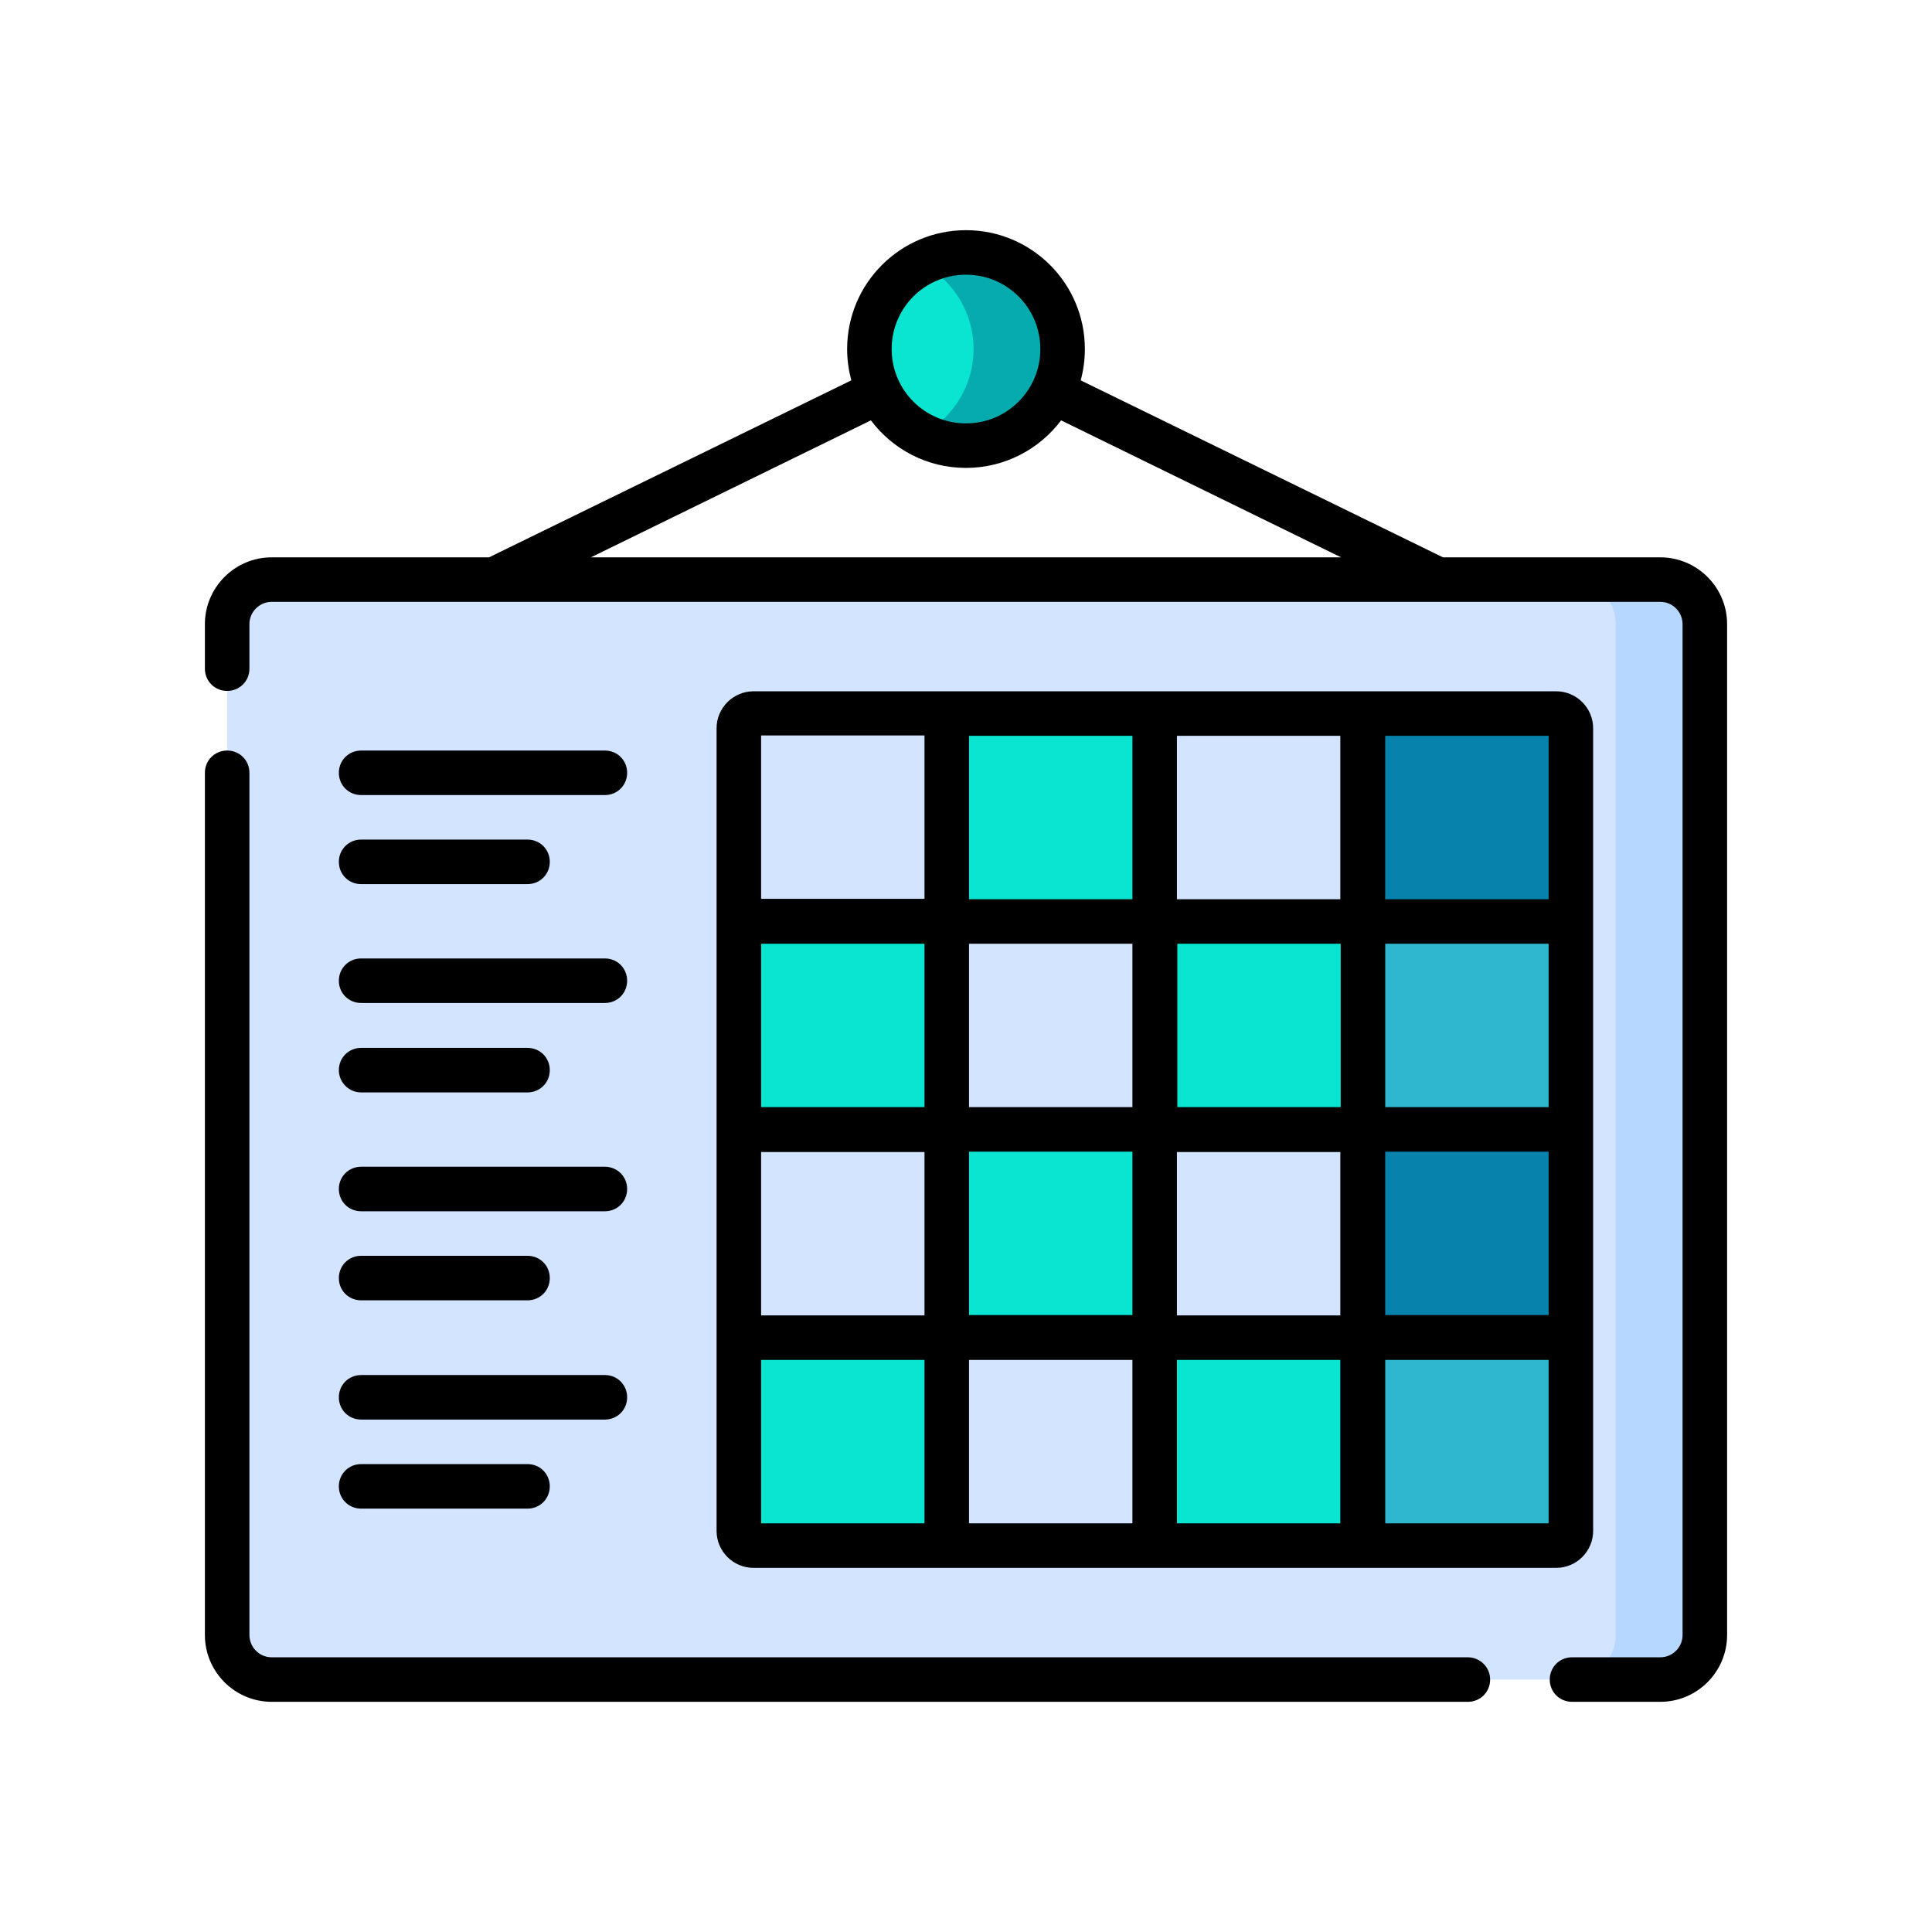 <?xml version="1.0" encoding="utf-8"?>
<!-- Generator: Adobe Illustrator 24.3.0, SVG Export Plug-In . SVG Version: 6.00 Build 0)  -->
<svg version="1.1" id="Capa_1" xmlns="http://www.w3.org/2000/svg" xmlns:xlink="http://www.w3.org/1999/xlink" x="0px" y="0px"
	 viewBox="0 0 512 512" style="enable-background:new 0 0 512 512;" xml:space="preserve">
<style type="text/css">
	.st0{fill:#D2E4FF;}
	.st1{fill:#B6D7FF;}
	.st2{fill:#09E5D0;}
	.st3{fill:#05ABAF;}
	.st4{fill:#0782AD;}
	.st5{fill:#2EB7CE;}
</style>
<g>
	<g>
		<path class="st0" d="M72,445.1H440c6.5,0,11.8-5.3,11.8-11.8V165.4c0-6.5-5.3-11.8-11.8-11.8H72c-6.5,0-11.8,5.3-11.8,11.8v267.9
			C60.2,439.8,65.5,445.1,72,445.1z"/>
		<path class="st1" d="M451.8,165.4v267.9c0,6.5-5.3,11.8-11.8,11.8h-23.6c6.5,0,11.8-5.3,11.8-11.8V165.4c0-6.5-5.3-11.8-11.8-11.8
			H440C446.5,153.6,451.8,158.9,451.8,165.4z"/>
		<path class="st2" d="M256,118.1c-14.1,0-25.6-11.5-25.6-25.6s11.5-25.6,25.6-25.6c14.1,0,25.6,11.5,25.6,25.6
			S270.1,118.1,256,118.1z"/>
		<path class="st3" d="M281.6,92.5c0,7.1-2.9,13.5-7.5,18.1c-4.6,4.6-11,7.5-18.1,7.5c-4.3,0-8.3-1-11.8-2.9
			c2.3-1.2,4.4-2.8,6.3-4.6c4.6-4.6,7.5-11,7.5-18.1c0-7.1-2.9-13.5-7.5-18.1c-1.8-1.8-4-3.4-6.3-4.6c3.5-1.8,7.6-2.9,11.8-2.9
			c7.1,0,13.5,2.9,18.1,7.5C278.7,79,281.6,85.4,281.6,92.5z"/>
		<path class="st4" d="M416.3,244.2h-55.2V189h51.2c2.2,0,3.9,1.8,3.9,3.9V244.2z"/>
		<path class="st0" d="M306,189h55.2v55.2H306V189z"/>
		<path class="st2" d="M250.9,189H306v55.2h-55.2V189z"/>
		<path class="st0" d="M250.9,244.2h-55.2V193c0-2.2,1.8-3.9,3.9-3.9h51.2V244.2z"/>
		<path class="st5" d="M361.2,244.2h55.2v55.2h-55.2V244.2z"/>
		<path class="st2" d="M306,244.2h55.2v55.2H306V244.2z"/>
		<path class="st0" d="M250.9,244.2H306v55.2h-55.2V244.2z"/>
		<path class="st2" d="M195.7,244.2h55.2v55.2h-55.2V244.2z"/>
		<path class="st4" d="M361.2,299.3h55.2v55.2h-55.2V299.3z"/>
		<path class="st0" d="M306,299.3h55.2v55.2H306V299.3z"/>
		<path class="st2" d="M250.9,299.3H306v55.2h-55.2V299.3z"/>
		<path class="st0" d="M195.7,299.3h55.2v55.2h-55.2V299.3z"/>
		<path class="st5" d="M412.4,409.6h-51.2v-55.2h55.2v51.2C416.3,407.9,414.6,409.6,412.4,409.6z"/>
		<path class="st2" d="M306,354.5h55.2v55.2H306V354.5z"/>
		<path class="st0" d="M250.9,354.5H306v55.2h-55.2V354.5z"/>
		<path class="st2" d="M250.9,409.6h-51.2c-2.2,0-3.9-1.8-3.9-3.9v-51.2h55.2V409.6z"/>
	</g>
	<g>
		<path d="M389,439.2H72c-3.3,0-5.9-2.7-5.9-5.9V204.8c0-3.3-2.6-5.9-5.9-5.9s-5.9,2.6-5.9,5.9v228.5c0,9.8,8,17.7,17.7,17.7H389
			c3.3,0,5.9-2.6,5.9-5.9S392.2,439.2,389,439.2z"/>
		<path d="M440,147.7h-57.6l-96-46.9c0.7-2.6,1.1-5.4,1.1-8.3c0-17.4-14.1-31.5-31.5-31.5s-31.5,14.1-31.5,31.5
			c0,2.9,0.4,5.6,1.1,8.3l-96,46.9H72c-9.8,0-17.7,8-17.7,17.7v11.8c0,3.3,2.6,5.9,5.9,5.9c3.3,0,5.9-2.6,5.9-5.9v-11.8
			c0-3.3,2.7-5.9,5.9-5.9H440c3.3,0,5.9,2.7,5.9,5.9v267.9c0,3.3-2.7,5.9-5.9,5.9h-23.4c-3.3,0-5.9,2.6-5.9,5.9s2.6,5.9,5.9,5.9H440
			c9.8,0,17.7-8,17.7-17.7V165.4C457.7,155.6,449.7,147.7,440,147.7z M256,72.8c10.9,0,19.7,8.8,19.7,19.7s-8.8,19.7-19.7,19.7
			c-10.9,0-19.7-8.8-19.7-19.7S245.1,72.8,256,72.8z M230.8,111.4c5.8,7.7,14.9,12.6,25.2,12.6c10.3,0,19.5-5,25.2-12.6l74.2,36.3
			H156.6L230.8,111.4z"/>
		<path d="M412.4,415.5c5.4,0,9.8-4.4,9.8-9.8V193c0-5.4-4.4-9.8-9.8-9.8H199.7c-5.4,0-9.8,4.4-9.8,9.8v212.7c0,5.4,4.4,9.8,9.8,9.8
			H412.4z M256.8,305.2h43.3v43.3h-43.3V305.2z M245,348.6h-43.3v-43.3H245V348.6z M300.1,360.4v43.3h-43.3v-43.3H300.1z
			 M311.9,360.4h43.3v43.3h-43.3V360.4z M311.9,348.6v-43.3h43.3v43.3H311.9z M367.1,305.2h43.3v43.3h-43.3V305.2z M410.4,293.4
			h-43.3v-43.3h43.3V293.4z M355.3,293.4h-43.3v-43.3h43.3V293.4z M311.9,238.3v-43.3h43.3v43.3H311.9z M300.1,238.3h-43.3v-43.3
			h43.3V238.3z M300.1,250.1v43.3h-43.3v-43.3H300.1z M245,293.4h-43.3v-43.3H245V293.4z M201.6,360.4H245v43.3h-43.3V360.4z
			 M367.1,403.7v-43.3h43.3v43.3H367.1z M410.4,238.3h-43.3v-43.3h43.3V238.3z M245,194.9v43.3h-43.3v-43.3H245z"/>
		<path d="M95.7,399.8h44.1c3.3,0,5.9-2.6,5.9-5.9s-2.6-5.9-5.9-5.9H95.7c-3.3,0-5.9,2.6-5.9,5.9S92.4,399.8,95.7,399.8z"/>
		<path d="M95.7,376.2h64.6c3.3,0,5.9-2.6,5.9-5.9s-2.6-5.9-5.9-5.9H95.7c-3.3,0-5.9,2.6-5.9,5.9S92.4,376.2,95.7,376.2z"/>
		<path d="M95.7,344.6h44.1c3.3,0,5.9-2.6,5.9-5.9s-2.6-5.9-5.9-5.9H95.7c-3.3,0-5.9,2.6-5.9,5.9S92.4,344.6,95.7,344.6z"/>
		<path d="M95.7,321h64.6c3.3,0,5.9-2.6,5.9-5.9s-2.6-5.9-5.9-5.9H95.7c-3.3,0-5.9,2.6-5.9,5.9S92.4,321,95.7,321z"/>
		<path d="M95.7,289.5h44.1c3.3,0,5.9-2.6,5.9-5.9c0-3.3-2.6-5.9-5.9-5.9H95.7c-3.3,0-5.9,2.6-5.9,5.9
			C89.8,286.8,92.4,289.5,95.7,289.5z"/>
		<path d="M95.7,265.8h64.6c3.3,0,5.9-2.6,5.9-5.9s-2.6-5.9-5.9-5.9H95.7c-3.3,0-5.9,2.6-5.9,5.9S92.4,265.8,95.7,265.8z"/>
		<path d="M95.7,234.3h44.1c3.3,0,5.9-2.6,5.9-5.9s-2.6-5.9-5.9-5.9H95.7c-3.3,0-5.9,2.6-5.9,5.9S92.4,234.3,95.7,234.3z"/>
		<path d="M95.7,210.7h64.6c3.3,0,5.9-2.6,5.9-5.9c0-3.3-2.6-5.9-5.9-5.9H95.7c-3.3,0-5.9,2.6-5.9,5.9
			C89.8,208.1,92.4,210.7,95.7,210.7z"/>
	</g>
</g>
</svg>
